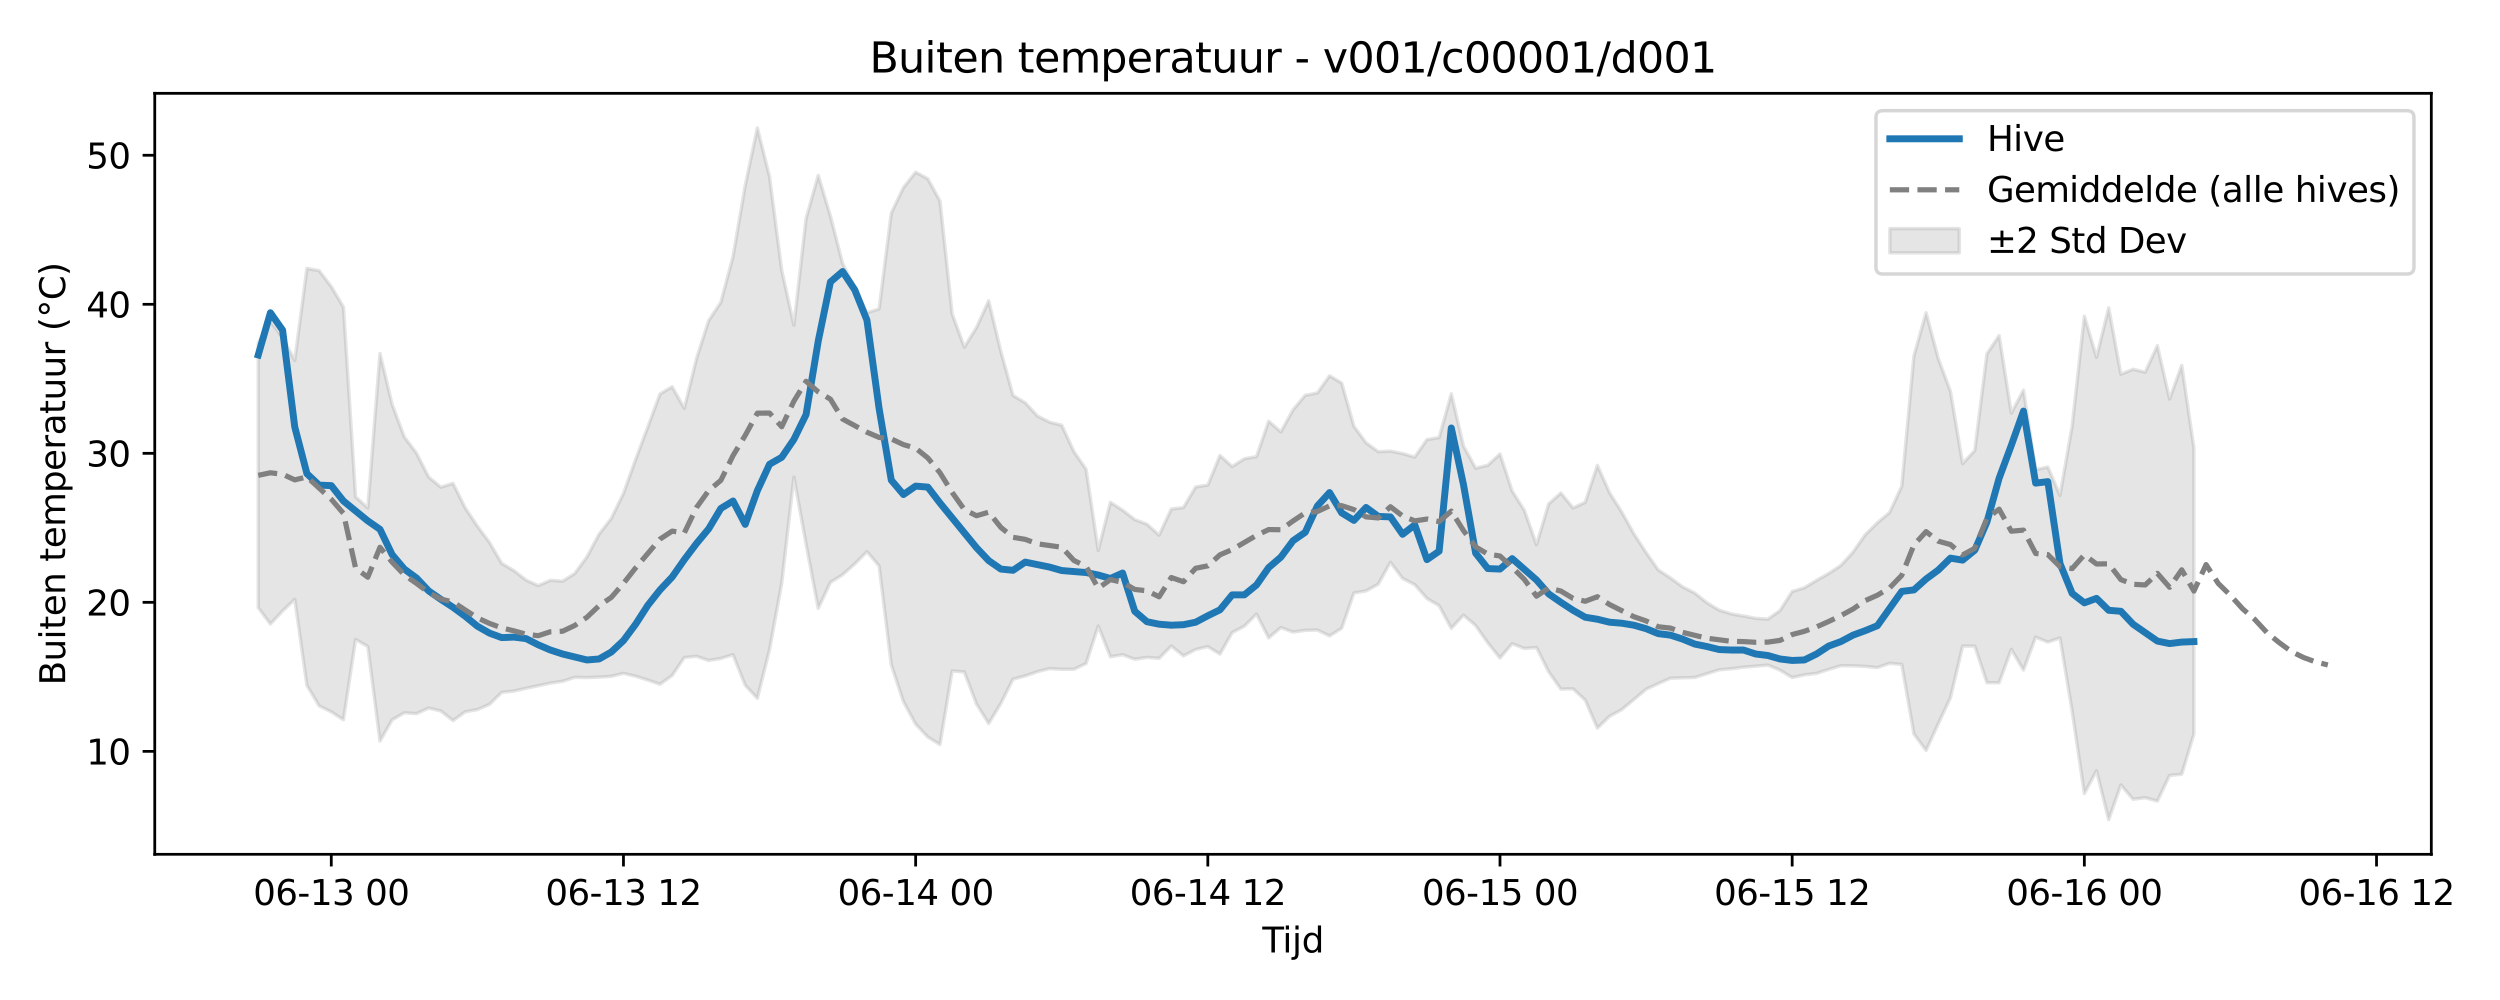 <?xml version="1.0" encoding="utf-8" standalone="no"?>
<!DOCTYPE svg PUBLIC "-//W3C//DTD SVG 1.1//EN"
  "http://www.w3.org/Graphics/SVG/1.1/DTD/svg11.dtd">
<svg xmlns:xlink="http://www.w3.org/1999/xlink" width="720pt" height="288pt" viewBox="0 0 720 288" xmlns="http://www.w3.org/2000/svg" version="1.1">
 <defs>
  <style type="text/css">*{stroke-linejoin: round; stroke-linecap: butt}</style>
 </defs>
 <g id="figure_1">
  <g id="patch_1">
   <path d="M 0 288 
L 720 288 
L 720 0 
L 0 0 
z
" style="fill: #ffffff"/>
  </g>
  <g id="axes_1">
   <g id="patch_2">
    <path d="M 44.57 246.04 
L 700.218 246.04 
L 700.218 26.88 
L 44.57 26.88 
z
" style="fill: #ffffff"/>
   </g>
   <g id="FillBetweenPolyCollection_1">
    <defs>
     <path id="mb7d4e5a21c" d="M 74.372 -189.231 
L 74.372 -112.964 
L 77.878 -108.28 
L 81.384 -112.03 
L 84.891 -115.388 
L 88.397 -90.591 
L 91.903 -84.717 
L 95.409 -82.982 
L 98.915 -80.703 
L 102.421 -103.844 
L 105.927 -101.803 
L 109.434 -74.57 
L 112.94 -80.675 
L 116.446 -82.719 
L 119.952 -82.478 
L 123.458 -84.085 
L 126.964 -83.226 
L 130.47 -80.46 
L 133.977 -82.995 
L 137.483 -83.636 
L 140.989 -85.155 
L 144.495 -88.603 
L 148.001 -88.968 
L 151.507 -89.775 
L 155.013 -90.506 
L 158.519 -91.263 
L 162.026 -91.792 
L 165.532 -92.922 
L 169.038 -92.852 
L 172.544 -92.981 
L 176.05 -93.211 
L 179.556 -94.084 
L 183.062 -93.246 
L 186.569 -92.146 
L 190.075 -90.939 
L 193.581 -93.462 
L 197.087 -98.641 
L 200.593 -98.975 
L 204.099 -97.783 
L 207.605 -98.37 
L 211.112 -99.434 
L 214.618 -90.635 
L 218.124 -86.88 
L 221.63 -100.952 
L 225.136 -120.021 
L 228.642 -150.576 
L 232.148 -131.307 
L 235.655 -112.793 
L 239.161 -120.283 
L 242.667 -122.487 
L 246.173 -125.584 
L 249.679 -129.12 
L 253.185 -125.013 
L 256.691 -96.541 
L 260.197 -85.916 
L 263.704 -79.442 
L 267.21 -75.721 
L 270.716 -73.566 
L 274.222 -94.768 
L 277.728 -94.462 
L 281.234 -85.247 
L 284.74 -79.619 
L 288.247 -85.425 
L 291.753 -92.405 
L 295.259 -93.325 
L 298.765 -94.554 
L 302.271 -95.441 
L 305.777 -95.245 
L 309.283 -95.236 
L 312.79 -96.912 
L 316.296 -107.693 
L 319.802 -98.844 
L 323.308 -99.425 
L 326.814 -98.135 
L 330.32 -98.675 
L 333.826 -98.385 
L 337.333 -101.949 
L 340.839 -99.102 
L 344.345 -100.938 
L 347.851 -101.778 
L 351.357 -99.616 
L 354.863 -105.818 
L 358.369 -107.656 
L 361.875 -111.138 
L 365.382 -104.273 
L 368.888 -107.269 
L 372.394 -105.96 
L 375.9 -106.452 
L 379.406 -106.543 
L 382.912 -104.856 
L 386.418 -107.062 
L 389.925 -117.223 
L 393.431 -117.813 
L 396.937 -119.753 
L 400.443 -126.049 
L 403.949 -121.425 
L 407.455 -119.611 
L 410.961 -115.624 
L 414.468 -113.572 
L 417.974 -107.026 
L 421.48 -110.839 
L 424.986 -107.844 
L 428.492 -102.854 
L 431.998 -98.496 
L 435.504 -102.628 
L 439.011 -101.238 
L 442.517 -101.501 
L 446.023 -94.518 
L 449.529 -89.545 
L 453.035 -89.621 
L 456.541 -86.359 
L 460.047 -78.305 
L 463.553 -81.718 
L 467.06 -83.619 
L 470.566 -86.534 
L 474.072 -89.49 
L 477.578 -91.123 
L 481.084 -92.669 
L 484.59 -92.788 
L 488.096 -92.884 
L 491.603 -93.972 
L 495.109 -95.095 
L 498.615 -95.397 
L 502.121 -95.85 
L 505.627 -96.13 
L 509.133 -96.452 
L 512.639 -94.998 
L 516.146 -92.858 
L 519.652 -93.642 
L 523.158 -94.068 
L 526.664 -95.204 
L 530.17 -96.274 
L 533.676 -96.237 
L 537.182 -96.076 
L 540.689 -95.727 
L 544.195 -96.962 
L 547.701 -96.646 
L 551.207 -76.608 
L 554.713 -71.871 
L 558.219 -79.548 
L 561.725 -87.025 
L 565.231 -101.908 
L 568.738 -101.918 
L 572.244 -91.395 
L 575.75 -91.375 
L 579.256 -100.991 
L 582.762 -95.026 
L 586.268 -104.496 
L 589.774 -103.07 
L 593.281 -104.269 
L 596.787 -83.137 
L 600.293 -59.454 
L 603.799 -66.025 
L 607.305 -51.922 
L 610.811 -61.947 
L 614.317 -57.815 
L 617.824 -58.256 
L 621.33 -57.279 
L 624.836 -64.669 
L 628.342 -65.021 
L 631.848 -76.608 
L 631.848 -158.951 
L 631.848 -158.951 
L 628.342 -182.77 
L 624.836 -173.06 
L 621.33 -188.462 
L 617.824 -180.808 
L 614.317 -181.65 
L 610.811 -180.207 
L 607.305 -199.331 
L 603.799 -185.113 
L 600.293 -196.949 
L 596.787 -165.369 
L 593.281 -145.324 
L 589.774 -153.505 
L 586.268 -152.708 
L 582.762 -175.626 
L 579.256 -169.032 
L 575.75 -191.351 
L 572.244 -186.124 
L 568.738 -158.272 
L 565.231 -154.466 
L 561.725 -175.311 
L 558.219 -184.743 
L 554.713 -197.928 
L 551.207 -185.489 
L 547.701 -147.95 
L 544.195 -140.385 
L 540.689 -137.448 
L 537.182 -133.975 
L 533.676 -128.974 
L 530.17 -125.146 
L 526.664 -122.83 
L 523.158 -120.843 
L 519.652 -118.718 
L 516.146 -117.642 
L 512.639 -112.139 
L 509.133 -109.684 
L 505.627 -109.911 
L 502.121 -110.596 
L 498.615 -111.192 
L 495.109 -112.281 
L 491.603 -114.405 
L 488.096 -117.186 
L 484.59 -118.976 
L 481.084 -121.551 
L 477.578 -123.859 
L 474.072 -128.854 
L 470.566 -134.243 
L 467.06 -140.543 
L 463.553 -146.069 
L 460.047 -153.988 
L 456.541 -143.311 
L 453.035 -141.718 
L 449.529 -146.014 
L 446.023 -142.877 
L 442.517 -131.097 
L 439.011 -141.022 
L 435.504 -146.593 
L 431.998 -157.259 
L 428.492 -153.998 
L 424.986 -153.157 
L 421.48 -159.555 
L 417.974 -174.575 
L 414.468 -161.973 
L 410.961 -161.399 
L 407.455 -156.363 
L 403.949 -157.362 
L 400.443 -158.08 
L 396.937 -157.914 
L 393.431 -160.45 
L 389.925 -165.237 
L 386.418 -177.663 
L 382.912 -179.774 
L 379.406 -174.82 
L 375.9 -174.148 
L 372.394 -169.967 
L 368.888 -163.602 
L 365.382 -166.694 
L 361.875 -156.491 
L 358.369 -155.872 
L 354.863 -153.633 
L 351.357 -156.816 
L 347.851 -148.302 
L 344.345 -147.739 
L 340.839 -141.822 
L 337.333 -141.407 
L 333.826 -133.87 
L 330.32 -137.028 
L 326.814 -138.354 
L 323.308 -141.07 
L 319.802 -143.32 
L 316.296 -129.482 
L 312.79 -152.834 
L 309.283 -157.944 
L 305.777 -165.541 
L 302.271 -166.418 
L 298.765 -168.211 
L 295.259 -172.015 
L 291.753 -174.103 
L 288.247 -186.781 
L 284.74 -201.362 
L 281.234 -193.684 
L 277.728 -188.007 
L 274.222 -197.6 
L 270.716 -230.114 
L 267.21 -236.495 
L 263.704 -238.401 
L 260.197 -233.977 
L 256.691 -226.643 
L 253.185 -199.029 
L 249.679 -197.926 
L 246.173 -205.134 
L 242.667 -212.142 
L 239.161 -225.791 
L 235.655 -237.477 
L 232.148 -225.067 
L 228.642 -194.353 
L 225.136 -210.173 
L 221.63 -237.11 
L 218.124 -251.158 
L 214.618 -234.572 
L 211.112 -214.145 
L 207.605 -200.943 
L 204.099 -195.645 
L 200.593 -184.704 
L 197.087 -170.405 
L 193.581 -176.605 
L 190.075 -174.531 
L 186.569 -165.005 
L 183.062 -155.669 
L 179.556 -145.9 
L 176.05 -138.68 
L 172.544 -134.168 
L 169.038 -127.615 
L 165.532 -122.824 
L 162.026 -120.623 
L 158.519 -120.858 
L 155.013 -119.333 
L 151.507 -120.923 
L 148.001 -123.671 
L 144.495 -125.732 
L 140.989 -131.755 
L 137.483 -136.462 
L 133.977 -141.723 
L 130.47 -148.805 
L 126.964 -147.684 
L 123.458 -150.606 
L 119.952 -157.486 
L 116.446 -162.129 
L 112.94 -171.51 
L 109.434 -186.192 
L 105.927 -141.724 
L 102.421 -144.891 
L 98.915 -199.563 
L 95.409 -205.458 
L 91.903 -210.059 
L 88.397 -210.685 
L 84.891 -184.212 
L 81.384 -190.798 
L 77.878 -195.407 
L 74.372 -189.231 
z
" style="stroke: #808080; stroke-opacity: 0.2"/>
    </defs>
    <g clip-path="url(#pc5a8519ea6)">
     <use xlink:href="#mb7d4e5a21c" x="0" y="288" style="fill: #808080; fill-opacity: 0.2; stroke: #808080; stroke-opacity: 0.2"/>
    </g>
   </g>
   <g id="matplotlib.axis_1">
    <g id="xtick_1">
     <g id="line2d_1">
      <defs>
       <path id="m8f6facda78" d="M 0 0 
L 0 3.5 
" style="stroke: #000000; stroke-width: 0.8"/>
      </defs>
      <g>
       <use xlink:href="#m8f6facda78" x="95.409" y="246.04" style="stroke: #000000; stroke-width: 0.8"/>
      </g>
     </g>
     <g id="text_1">
      <!-- 06-13 00 -->
      <g transform="translate(72.929 260.638) scale(0.1 -0.1)">
       <defs>
        <path id="DejaVuSans-30" d="M 2034 4250 
Q 1547 4250 1301 3770 
Q 1056 3291 1056 2328 
Q 1056 1369 1301 889 
Q 1547 409 2034 409 
Q 2525 409 2770 889 
Q 3016 1369 3016 2328 
Q 3016 3291 2770 3770 
Q 2525 4250 2034 4250 
z
M 2034 4750 
Q 2819 4750 3233 4129 
Q 3647 3509 3647 2328 
Q 3647 1150 3233 529 
Q 2819 -91 2034 -91 
Q 1250 -91 836 529 
Q 422 1150 422 2328 
Q 422 3509 836 4129 
Q 1250 4750 2034 4750 
z
" transform="scale(0.016)"/>
        <path id="DejaVuSans-36" d="M 2113 2584 
Q 1688 2584 1439 2293 
Q 1191 2003 1191 1497 
Q 1191 994 1439 701 
Q 1688 409 2113 409 
Q 2538 409 2786 701 
Q 3034 994 3034 1497 
Q 3034 2003 2786 2293 
Q 2538 2584 2113 2584 
z
M 3366 4563 
L 3366 3988 
Q 3128 4100 2886 4159 
Q 2644 4219 2406 4219 
Q 1781 4219 1451 3797 
Q 1122 3375 1075 2522 
Q 1259 2794 1537 2939 
Q 1816 3084 2150 3084 
Q 2853 3084 3261 2657 
Q 3669 2231 3669 1497 
Q 3669 778 3244 343 
Q 2819 -91 2113 -91 
Q 1303 -91 875 529 
Q 447 1150 447 2328 
Q 447 3434 972 4092 
Q 1497 4750 2381 4750 
Q 2619 4750 2861 4703 
Q 3103 4656 3366 4563 
z
" transform="scale(0.016)"/>
        <path id="DejaVuSans-2d" d="M 313 2009 
L 1997 2009 
L 1997 1497 
L 313 1497 
L 313 2009 
z
" transform="scale(0.016)"/>
        <path id="DejaVuSans-31" d="M 794 531 
L 1825 531 
L 1825 4091 
L 703 3866 
L 703 4441 
L 1819 4666 
L 2450 4666 
L 2450 531 
L 3481 531 
L 3481 0 
L 794 0 
L 794 531 
z
" transform="scale(0.016)"/>
        <path id="DejaVuSans-33" d="M 2597 2516 
Q 3050 2419 3304 2112 
Q 3559 1806 3559 1356 
Q 3559 666 3084 287 
Q 2609 -91 1734 -91 
Q 1441 -91 1130 -33 
Q 819 25 488 141 
L 488 750 
Q 750 597 1062 519 
Q 1375 441 1716 441 
Q 2309 441 2620 675 
Q 2931 909 2931 1356 
Q 2931 1769 2642 2001 
Q 2353 2234 1838 2234 
L 1294 2234 
L 1294 2753 
L 1863 2753 
Q 2328 2753 2575 2939 
Q 2822 3125 2822 3475 
Q 2822 3834 2567 4026 
Q 2313 4219 1838 4219 
Q 1578 4219 1281 4162 
Q 984 4106 628 3988 
L 628 4550 
Q 988 4650 1302 4700 
Q 1616 4750 1894 4750 
Q 2613 4750 3031 4423 
Q 3450 4097 3450 3541 
Q 3450 3153 3228 2886 
Q 3006 2619 2597 2516 
z
" transform="scale(0.016)"/>
        <path id="DejaVuSans-20" transform="scale(0.016)"/>
       </defs>
       <use xlink:href="#DejaVuSans-30"/>
       <use xlink:href="#DejaVuSans-36" transform="translate(63.623 0)"/>
       <use xlink:href="#DejaVuSans-2d" transform="translate(127.246 0)"/>
       <use xlink:href="#DejaVuSans-31" transform="translate(163.33 0)"/>
       <use xlink:href="#DejaVuSans-33" transform="translate(226.953 0)"/>
       <use xlink:href="#DejaVuSans-20" transform="translate(290.576 0)"/>
       <use xlink:href="#DejaVuSans-30" transform="translate(322.363 0)"/>
       <use xlink:href="#DejaVuSans-30" transform="translate(385.986 0)"/>
      </g>
     </g>
    </g>
    <g id="xtick_2">
     <g id="line2d_2">
      <g>
       <use xlink:href="#m8f6facda78" x="179.556" y="246.04" style="stroke: #000000; stroke-width: 0.8"/>
      </g>
     </g>
     <g id="text_2">
      <!-- 06-13 12 -->
      <g transform="translate(157.076 260.638) scale(0.1 -0.1)">
       <defs>
        <path id="DejaVuSans-32" d="M 1228 531 
L 3431 531 
L 3431 0 
L 469 0 
L 469 531 
Q 828 903 1448 1529 
Q 2069 2156 2228 2338 
Q 2531 2678 2651 2914 
Q 2772 3150 2772 3378 
Q 2772 3750 2511 3984 
Q 2250 4219 1831 4219 
Q 1534 4219 1204 4116 
Q 875 4013 500 3803 
L 500 4441 
Q 881 4594 1212 4672 
Q 1544 4750 1819 4750 
Q 2544 4750 2975 4387 
Q 3406 4025 3406 3419 
Q 3406 3131 3298 2873 
Q 3191 2616 2906 2266 
Q 2828 2175 2409 1742 
Q 1991 1309 1228 531 
z
" transform="scale(0.016)"/>
       </defs>
       <use xlink:href="#DejaVuSans-30"/>
       <use xlink:href="#DejaVuSans-36" transform="translate(63.623 0)"/>
       <use xlink:href="#DejaVuSans-2d" transform="translate(127.246 0)"/>
       <use xlink:href="#DejaVuSans-31" transform="translate(163.33 0)"/>
       <use xlink:href="#DejaVuSans-33" transform="translate(226.953 0)"/>
       <use xlink:href="#DejaVuSans-20" transform="translate(290.576 0)"/>
       <use xlink:href="#DejaVuSans-31" transform="translate(322.363 0)"/>
       <use xlink:href="#DejaVuSans-32" transform="translate(385.986 0)"/>
      </g>
     </g>
    </g>
    <g id="xtick_3">
     <g id="line2d_3">
      <g>
       <use xlink:href="#m8f6facda78" x="263.704" y="246.04" style="stroke: #000000; stroke-width: 0.8"/>
      </g>
     </g>
     <g id="text_3">
      <!-- 06-14 00 -->
      <g transform="translate(241.223 260.638) scale(0.1 -0.1)">
       <defs>
        <path id="DejaVuSans-34" d="M 2419 4116 
L 825 1625 
L 2419 1625 
L 2419 4116 
z
M 2253 4666 
L 3047 4666 
L 3047 1625 
L 3713 1625 
L 3713 1100 
L 3047 1100 
L 3047 0 
L 2419 0 
L 2419 1100 
L 313 1100 
L 313 1709 
L 2253 4666 
z
" transform="scale(0.016)"/>
       </defs>
       <use xlink:href="#DejaVuSans-30"/>
       <use xlink:href="#DejaVuSans-36" transform="translate(63.623 0)"/>
       <use xlink:href="#DejaVuSans-2d" transform="translate(127.246 0)"/>
       <use xlink:href="#DejaVuSans-31" transform="translate(163.33 0)"/>
       <use xlink:href="#DejaVuSans-34" transform="translate(226.953 0)"/>
       <use xlink:href="#DejaVuSans-20" transform="translate(290.576 0)"/>
       <use xlink:href="#DejaVuSans-30" transform="translate(322.363 0)"/>
       <use xlink:href="#DejaVuSans-30" transform="translate(385.986 0)"/>
      </g>
     </g>
    </g>
    <g id="xtick_4">
     <g id="line2d_4">
      <g>
       <use xlink:href="#m8f6facda78" x="347.851" y="246.04" style="stroke: #000000; stroke-width: 0.8"/>
      </g>
     </g>
     <g id="text_4">
      <!-- 06-14 12 -->
      <g transform="translate(325.37 260.638) scale(0.1 -0.1)">
       <use xlink:href="#DejaVuSans-30"/>
       <use xlink:href="#DejaVuSans-36" transform="translate(63.623 0)"/>
       <use xlink:href="#DejaVuSans-2d" transform="translate(127.246 0)"/>
       <use xlink:href="#DejaVuSans-31" transform="translate(163.33 0)"/>
       <use xlink:href="#DejaVuSans-34" transform="translate(226.953 0)"/>
       <use xlink:href="#DejaVuSans-20" transform="translate(290.576 0)"/>
       <use xlink:href="#DejaVuSans-31" transform="translate(322.363 0)"/>
       <use xlink:href="#DejaVuSans-32" transform="translate(385.986 0)"/>
      </g>
     </g>
    </g>
    <g id="xtick_5">
     <g id="line2d_5">
      <g>
       <use xlink:href="#m8f6facda78" x="431.998" y="246.04" style="stroke: #000000; stroke-width: 0.8"/>
      </g>
     </g>
     <g id="text_5">
      <!-- 06-15 00 -->
      <g transform="translate(409.518 260.638) scale(0.1 -0.1)">
       <defs>
        <path id="DejaVuSans-35" d="M 691 4666 
L 3169 4666 
L 3169 4134 
L 1269 4134 
L 1269 2991 
Q 1406 3038 1543 3061 
Q 1681 3084 1819 3084 
Q 2600 3084 3056 2656 
Q 3513 2228 3513 1497 
Q 3513 744 3044 326 
Q 2575 -91 1722 -91 
Q 1428 -91 1123 -41 
Q 819 9 494 109 
L 494 744 
Q 775 591 1075 516 
Q 1375 441 1709 441 
Q 2250 441 2565 725 
Q 2881 1009 2881 1497 
Q 2881 1984 2565 2268 
Q 2250 2553 1709 2553 
Q 1456 2553 1204 2497 
Q 953 2441 691 2322 
L 691 4666 
z
" transform="scale(0.016)"/>
       </defs>
       <use xlink:href="#DejaVuSans-30"/>
       <use xlink:href="#DejaVuSans-36" transform="translate(63.623 0)"/>
       <use xlink:href="#DejaVuSans-2d" transform="translate(127.246 0)"/>
       <use xlink:href="#DejaVuSans-31" transform="translate(163.33 0)"/>
       <use xlink:href="#DejaVuSans-35" transform="translate(226.953 0)"/>
       <use xlink:href="#DejaVuSans-20" transform="translate(290.576 0)"/>
       <use xlink:href="#DejaVuSans-30" transform="translate(322.363 0)"/>
       <use xlink:href="#DejaVuSans-30" transform="translate(385.986 0)"/>
      </g>
     </g>
    </g>
    <g id="xtick_6">
     <g id="line2d_6">
      <g>
       <use xlink:href="#m8f6facda78" x="516.146" y="246.04" style="stroke: #000000; stroke-width: 0.8"/>
      </g>
     </g>
     <g id="text_6">
      <!-- 06-15 12 -->
      <g transform="translate(493.665 260.638) scale(0.1 -0.1)">
       <use xlink:href="#DejaVuSans-30"/>
       <use xlink:href="#DejaVuSans-36" transform="translate(63.623 0)"/>
       <use xlink:href="#DejaVuSans-2d" transform="translate(127.246 0)"/>
       <use xlink:href="#DejaVuSans-31" transform="translate(163.33 0)"/>
       <use xlink:href="#DejaVuSans-35" transform="translate(226.953 0)"/>
       <use xlink:href="#DejaVuSans-20" transform="translate(290.576 0)"/>
       <use xlink:href="#DejaVuSans-31" transform="translate(322.363 0)"/>
       <use xlink:href="#DejaVuSans-32" transform="translate(385.986 0)"/>
      </g>
     </g>
    </g>
    <g id="xtick_7">
     <g id="line2d_7">
      <g>
       <use xlink:href="#m8f6facda78" x="600.293" y="246.04" style="stroke: #000000; stroke-width: 0.8"/>
      </g>
     </g>
     <g id="text_7">
      <!-- 06-16 00 -->
      <g transform="translate(577.812 260.638) scale(0.1 -0.1)">
       <use xlink:href="#DejaVuSans-30"/>
       <use xlink:href="#DejaVuSans-36" transform="translate(63.623 0)"/>
       <use xlink:href="#DejaVuSans-2d" transform="translate(127.246 0)"/>
       <use xlink:href="#DejaVuSans-31" transform="translate(163.33 0)"/>
       <use xlink:href="#DejaVuSans-36" transform="translate(226.953 0)"/>
       <use xlink:href="#DejaVuSans-20" transform="translate(290.576 0)"/>
       <use xlink:href="#DejaVuSans-30" transform="translate(322.363 0)"/>
       <use xlink:href="#DejaVuSans-30" transform="translate(385.986 0)"/>
      </g>
     </g>
    </g>
    <g id="xtick_8">
     <g id="line2d_8">
      <g>
       <use xlink:href="#m8f6facda78" x="684.44" y="246.04" style="stroke: #000000; stroke-width: 0.8"/>
      </g>
     </g>
     <g id="text_8">
      <!-- 06-16 12 -->
      <g transform="translate(661.96 260.638) scale(0.1 -0.1)">
       <use xlink:href="#DejaVuSans-30"/>
       <use xlink:href="#DejaVuSans-36" transform="translate(63.623 0)"/>
       <use xlink:href="#DejaVuSans-2d" transform="translate(127.246 0)"/>
       <use xlink:href="#DejaVuSans-31" transform="translate(163.33 0)"/>
       <use xlink:href="#DejaVuSans-36" transform="translate(226.953 0)"/>
       <use xlink:href="#DejaVuSans-20" transform="translate(290.576 0)"/>
       <use xlink:href="#DejaVuSans-31" transform="translate(322.363 0)"/>
       <use xlink:href="#DejaVuSans-32" transform="translate(385.986 0)"/>
      </g>
     </g>
    </g>
    <g id="text_9">
     <!-- Tijd -->
     <g transform="translate(363.544 274.317) scale(0.1 -0.1)">
      <defs>
       <path id="DejaVuSans-54" d="M -19 4666 
L 3928 4666 
L 3928 4134 
L 2272 4134 
L 2272 0 
L 1638 0 
L 1638 4134 
L -19 4134 
L -19 4666 
z
" transform="scale(0.016)"/>
       <path id="DejaVuSans-69" d="M 603 3500 
L 1178 3500 
L 1178 0 
L 603 0 
L 603 3500 
z
M 603 4863 
L 1178 4863 
L 1178 4134 
L 603 4134 
L 603 4863 
z
" transform="scale(0.016)"/>
       <path id="DejaVuSans-6a" d="M 603 3500 
L 1178 3500 
L 1178 -63 
Q 1178 -731 923 -1031 
Q 669 -1331 103 -1331 
L -116 -1331 
L -116 -844 
L 38 -844 
Q 366 -844 484 -692 
Q 603 -541 603 -63 
L 603 3500 
z
M 603 4863 
L 1178 4863 
L 1178 4134 
L 603 4134 
L 603 4863 
z
" transform="scale(0.016)"/>
       <path id="DejaVuSans-64" d="M 2906 2969 
L 2906 4863 
L 3481 4863 
L 3481 0 
L 2906 0 
L 2906 525 
Q 2725 213 2448 61 
Q 2172 -91 1784 -91 
Q 1150 -91 751 415 
Q 353 922 353 1747 
Q 353 2572 751 3078 
Q 1150 3584 1784 3584 
Q 2172 3584 2448 3432 
Q 2725 3281 2906 2969 
z
M 947 1747 
Q 947 1113 1208 752 
Q 1469 391 1925 391 
Q 2381 391 2643 752 
Q 2906 1113 2906 1747 
Q 2906 2381 2643 2742 
Q 2381 3103 1925 3103 
Q 1469 3103 1208 2742 
Q 947 2381 947 1747 
z
" transform="scale(0.016)"/>
      </defs>
      <use xlink:href="#DejaVuSans-54"/>
      <use xlink:href="#DejaVuSans-69" transform="translate(57.959 0)"/>
      <use xlink:href="#DejaVuSans-6a" transform="translate(85.742 0)"/>
      <use xlink:href="#DejaVuSans-64" transform="translate(113.525 0)"/>
     </g>
    </g>
   </g>
   <g id="matplotlib.axis_2">
    <g id="ytick_1">
     <g id="line2d_9">
      <defs>
       <path id="mb9beb3a5ff" d="M 0 0 
L -3.5 0 
" style="stroke: #000000; stroke-width: 0.8"/>
      </defs>
      <g>
       <use xlink:href="#mb9beb3a5ff" x="44.57" y="216.393" style="stroke: #000000; stroke-width: 0.8"/>
      </g>
     </g>
     <g id="text_10">
      <!-- 10 -->
      <g transform="translate(24.845 220.192) scale(0.1 -0.1)">
       <use xlink:href="#DejaVuSans-31"/>
       <use xlink:href="#DejaVuSans-30" transform="translate(63.623 0)"/>
      </g>
     </g>
    </g>
    <g id="ytick_2">
     <g id="line2d_10">
      <g>
       <use xlink:href="#mb9beb3a5ff" x="44.57" y="173.475" style="stroke: #000000; stroke-width: 0.8"/>
      </g>
     </g>
     <g id="text_11">
      <!-- 20 -->
      <g transform="translate(24.845 177.274) scale(0.1 -0.1)">
       <use xlink:href="#DejaVuSans-32"/>
       <use xlink:href="#DejaVuSans-30" transform="translate(63.623 0)"/>
      </g>
     </g>
    </g>
    <g id="ytick_3">
     <g id="line2d_11">
      <g>
       <use xlink:href="#mb9beb3a5ff" x="44.57" y="130.557" style="stroke: #000000; stroke-width: 0.8"/>
      </g>
     </g>
     <g id="text_12">
      <!-- 30 -->
      <g transform="translate(24.845 134.356) scale(0.1 -0.1)">
       <use xlink:href="#DejaVuSans-33"/>
       <use xlink:href="#DejaVuSans-30" transform="translate(63.623 0)"/>
      </g>
     </g>
    </g>
    <g id="ytick_4">
     <g id="line2d_12">
      <g>
       <use xlink:href="#mb9beb3a5ff" x="44.57" y="87.638" style="stroke: #000000; stroke-width: 0.8"/>
      </g>
     </g>
     <g id="text_13">
      <!-- 40 -->
      <g transform="translate(24.845 91.438) scale(0.1 -0.1)">
       <use xlink:href="#DejaVuSans-34"/>
       <use xlink:href="#DejaVuSans-30" transform="translate(63.623 0)"/>
      </g>
     </g>
    </g>
    <g id="ytick_5">
     <g id="line2d_13">
      <g>
       <use xlink:href="#mb9beb3a5ff" x="44.57" y="44.72" style="stroke: #000000; stroke-width: 0.8"/>
      </g>
     </g>
     <g id="text_14">
      <!-- 50 -->
      <g transform="translate(24.845 48.519) scale(0.1 -0.1)">
       <use xlink:href="#DejaVuSans-35"/>
       <use xlink:href="#DejaVuSans-30" transform="translate(63.623 0)"/>
      </g>
     </g>
    </g>
    <g id="text_15">
     <!-- Buiten temperatuur (°C) -->
     <g transform="translate(18.765 197.355) rotate(-90) scale(0.1 -0.1)">
      <defs>
       <path id="DejaVuSans-42" d="M 1259 2228 
L 1259 519 
L 2272 519 
Q 2781 519 3026 730 
Q 3272 941 3272 1375 
Q 3272 1813 3026 2020 
Q 2781 2228 2272 2228 
L 1259 2228 
z
M 1259 4147 
L 1259 2741 
L 2194 2741 
Q 2656 2741 2882 2914 
Q 3109 3088 3109 3444 
Q 3109 3797 2882 3972 
Q 2656 4147 2194 4147 
L 1259 4147 
z
M 628 4666 
L 2241 4666 
Q 2963 4666 3353 4366 
Q 3744 4066 3744 3513 
Q 3744 3084 3544 2831 
Q 3344 2578 2956 2516 
Q 3422 2416 3680 2098 
Q 3938 1781 3938 1306 
Q 3938 681 3513 340 
Q 3088 0 2303 0 
L 628 0 
L 628 4666 
z
" transform="scale(0.016)"/>
       <path id="DejaVuSans-75" d="M 544 1381 
L 544 3500 
L 1119 3500 
L 1119 1403 
Q 1119 906 1312 657 
Q 1506 409 1894 409 
Q 2359 409 2629 706 
Q 2900 1003 2900 1516 
L 2900 3500 
L 3475 3500 
L 3475 0 
L 2900 0 
L 2900 538 
Q 2691 219 2414 64 
Q 2138 -91 1772 -91 
Q 1169 -91 856 284 
Q 544 659 544 1381 
z
M 1991 3584 
L 1991 3584 
z
" transform="scale(0.016)"/>
       <path id="DejaVuSans-74" d="M 1172 4494 
L 1172 3500 
L 2356 3500 
L 2356 3053 
L 1172 3053 
L 1172 1153 
Q 1172 725 1289 603 
Q 1406 481 1766 481 
L 2356 481 
L 2356 0 
L 1766 0 
Q 1100 0 847 248 
Q 594 497 594 1153 
L 594 3053 
L 172 3053 
L 172 3500 
L 594 3500 
L 594 4494 
L 1172 4494 
z
" transform="scale(0.016)"/>
       <path id="DejaVuSans-65" d="M 3597 1894 
L 3597 1613 
L 953 1613 
Q 991 1019 1311 708 
Q 1631 397 2203 397 
Q 2534 397 2845 478 
Q 3156 559 3463 722 
L 3463 178 
Q 3153 47 2828 -22 
Q 2503 -91 2169 -91 
Q 1331 -91 842 396 
Q 353 884 353 1716 
Q 353 2575 817 3079 
Q 1281 3584 2069 3584 
Q 2775 3584 3186 3129 
Q 3597 2675 3597 1894 
z
M 3022 2063 
Q 3016 2534 2758 2815 
Q 2500 3097 2075 3097 
Q 1594 3097 1305 2825 
Q 1016 2553 972 2059 
L 3022 2063 
z
" transform="scale(0.016)"/>
       <path id="DejaVuSans-6e" d="M 3513 2113 
L 3513 0 
L 2938 0 
L 2938 2094 
Q 2938 2591 2744 2837 
Q 2550 3084 2163 3084 
Q 1697 3084 1428 2787 
Q 1159 2491 1159 1978 
L 1159 0 
L 581 0 
L 581 3500 
L 1159 3500 
L 1159 2956 
Q 1366 3272 1645 3428 
Q 1925 3584 2291 3584 
Q 2894 3584 3203 3211 
Q 3513 2838 3513 2113 
z
" transform="scale(0.016)"/>
       <path id="DejaVuSans-6d" d="M 3328 2828 
Q 3544 3216 3844 3400 
Q 4144 3584 4550 3584 
Q 5097 3584 5394 3201 
Q 5691 2819 5691 2113 
L 5691 0 
L 5113 0 
L 5113 2094 
Q 5113 2597 4934 2840 
Q 4756 3084 4391 3084 
Q 3944 3084 3684 2787 
Q 3425 2491 3425 1978 
L 3425 0 
L 2847 0 
L 2847 2094 
Q 2847 2600 2669 2842 
Q 2491 3084 2119 3084 
Q 1678 3084 1418 2786 
Q 1159 2488 1159 1978 
L 1159 0 
L 581 0 
L 581 3500 
L 1159 3500 
L 1159 2956 
Q 1356 3278 1631 3431 
Q 1906 3584 2284 3584 
Q 2666 3584 2933 3390 
Q 3200 3197 3328 2828 
z
" transform="scale(0.016)"/>
       <path id="DejaVuSans-70" d="M 1159 525 
L 1159 -1331 
L 581 -1331 
L 581 3500 
L 1159 3500 
L 1159 2969 
Q 1341 3281 1617 3432 
Q 1894 3584 2278 3584 
Q 2916 3584 3314 3078 
Q 3713 2572 3713 1747 
Q 3713 922 3314 415 
Q 2916 -91 2278 -91 
Q 1894 -91 1617 61 
Q 1341 213 1159 525 
z
M 3116 1747 
Q 3116 2381 2855 2742 
Q 2594 3103 2138 3103 
Q 1681 3103 1420 2742 
Q 1159 2381 1159 1747 
Q 1159 1113 1420 752 
Q 1681 391 2138 391 
Q 2594 391 2855 752 
Q 3116 1113 3116 1747 
z
" transform="scale(0.016)"/>
       <path id="DejaVuSans-72" d="M 2631 2963 
Q 2534 3019 2420 3045 
Q 2306 3072 2169 3072 
Q 1681 3072 1420 2755 
Q 1159 2438 1159 1844 
L 1159 0 
L 581 0 
L 581 3500 
L 1159 3500 
L 1159 2956 
Q 1341 3275 1631 3429 
Q 1922 3584 2338 3584 
Q 2397 3584 2469 3576 
Q 2541 3569 2628 3553 
L 2631 2963 
z
" transform="scale(0.016)"/>
       <path id="DejaVuSans-61" d="M 2194 1759 
Q 1497 1759 1228 1600 
Q 959 1441 959 1056 
Q 959 750 1161 570 
Q 1363 391 1709 391 
Q 2188 391 2477 730 
Q 2766 1069 2766 1631 
L 2766 1759 
L 2194 1759 
z
M 3341 1997 
L 3341 0 
L 2766 0 
L 2766 531 
Q 2569 213 2275 61 
Q 1981 -91 1556 -91 
Q 1019 -91 701 211 
Q 384 513 384 1019 
Q 384 1609 779 1909 
Q 1175 2209 1959 2209 
L 2766 2209 
L 2766 2266 
Q 2766 2663 2505 2880 
Q 2244 3097 1772 3097 
Q 1472 3097 1187 3025 
Q 903 2953 641 2809 
L 641 3341 
Q 956 3463 1253 3523 
Q 1550 3584 1831 3584 
Q 2591 3584 2966 3190 
Q 3341 2797 3341 1997 
z
" transform="scale(0.016)"/>
       <path id="DejaVuSans-28" d="M 1984 4856 
Q 1566 4138 1362 3434 
Q 1159 2731 1159 2009 
Q 1159 1288 1364 580 
Q 1569 -128 1984 -844 
L 1484 -844 
Q 1016 -109 783 600 
Q 550 1309 550 2009 
Q 550 2706 781 3412 
Q 1013 4119 1484 4856 
L 1984 4856 
z
" transform="scale(0.016)"/>
       <path id="DejaVuSans-b0" d="M 1600 4347 
Q 1350 4347 1178 4173 
Q 1006 4000 1006 3750 
Q 1006 3503 1178 3333 
Q 1350 3163 1600 3163 
Q 1850 3163 2022 3333 
Q 2194 3503 2194 3750 
Q 2194 3997 2020 4172 
Q 1847 4347 1600 4347 
z
M 1600 4750 
Q 1800 4750 1984 4673 
Q 2169 4597 2303 4453 
Q 2447 4313 2519 4134 
Q 2591 3956 2591 3750 
Q 2591 3338 2302 3052 
Q 2013 2766 1594 2766 
Q 1172 2766 890 3047 
Q 609 3328 609 3750 
Q 609 4169 896 4459 
Q 1184 4750 1600 4750 
z
" transform="scale(0.016)"/>
       <path id="DejaVuSans-43" d="M 4122 4306 
L 4122 3641 
Q 3803 3938 3442 4084 
Q 3081 4231 2675 4231 
Q 1875 4231 1450 3742 
Q 1025 3253 1025 2328 
Q 1025 1406 1450 917 
Q 1875 428 2675 428 
Q 3081 428 3442 575 
Q 3803 722 4122 1019 
L 4122 359 
Q 3791 134 3420 21 
Q 3050 -91 2638 -91 
Q 1578 -91 968 557 
Q 359 1206 359 2328 
Q 359 3453 968 4101 
Q 1578 4750 2638 4750 
Q 3056 4750 3426 4639 
Q 3797 4528 4122 4306 
z
" transform="scale(0.016)"/>
       <path id="DejaVuSans-29" d="M 513 4856 
L 1013 4856 
Q 1481 4119 1714 3412 
Q 1947 2706 1947 2009 
Q 1947 1309 1714 600 
Q 1481 -109 1013 -844 
L 513 -844 
Q 928 -128 1133 580 
Q 1338 1288 1338 2009 
Q 1338 2731 1133 3434 
Q 928 4138 513 4856 
z
" transform="scale(0.016)"/>
      </defs>
      <use xlink:href="#DejaVuSans-42"/>
      <use xlink:href="#DejaVuSans-75" transform="translate(68.604 0)"/>
      <use xlink:href="#DejaVuSans-69" transform="translate(131.982 0)"/>
      <use xlink:href="#DejaVuSans-74" transform="translate(159.766 0)"/>
      <use xlink:href="#DejaVuSans-65" transform="translate(198.975 0)"/>
      <use xlink:href="#DejaVuSans-6e" transform="translate(260.498 0)"/>
      <use xlink:href="#DejaVuSans-20" transform="translate(323.877 0)"/>
      <use xlink:href="#DejaVuSans-74" transform="translate(355.664 0)"/>
      <use xlink:href="#DejaVuSans-65" transform="translate(394.873 0)"/>
      <use xlink:href="#DejaVuSans-6d" transform="translate(456.396 0)"/>
      <use xlink:href="#DejaVuSans-70" transform="translate(553.809 0)"/>
      <use xlink:href="#DejaVuSans-65" transform="translate(617.285 0)"/>
      <use xlink:href="#DejaVuSans-72" transform="translate(678.809 0)"/>
      <use xlink:href="#DejaVuSans-61" transform="translate(719.922 0)"/>
      <use xlink:href="#DejaVuSans-74" transform="translate(781.201 0)"/>
      <use xlink:href="#DejaVuSans-75" transform="translate(820.41 0)"/>
      <use xlink:href="#DejaVuSans-75" transform="translate(883.789 0)"/>
      <use xlink:href="#DejaVuSans-72" transform="translate(947.168 0)"/>
      <use xlink:href="#DejaVuSans-20" transform="translate(988.281 0)"/>
      <use xlink:href="#DejaVuSans-28" transform="translate(1020.068 0)"/>
      <use xlink:href="#DejaVuSans-b0" transform="translate(1059.082 0)"/>
      <use xlink:href="#DejaVuSans-43" transform="translate(1109.082 0)"/>
      <use xlink:href="#DejaVuSans-29" transform="translate(1178.906 0)"/>
     </g>
    </g>
   </g>
   <g id="line2d_14">
    <path d="M 74.372 102.231 
L 77.878 90.07 
L 81.384 95.078 
L 84.891 122.975 
L 88.397 136.422 
L 91.903 139.713 
L 95.409 139.856 
L 98.915 144.291 
L 105.927 150.013 
L 109.434 152.445 
L 112.94 159.741 
L 116.446 163.89 
L 119.952 166.465 
L 123.458 170.185 
L 126.964 172.617 
L 130.47 174.906 
L 133.977 177.481 
L 137.483 180.342 
L 140.989 182.345 
L 144.495 183.632 
L 148.001 183.489 
L 151.507 183.918 
L 155.013 185.707 
L 158.519 187.209 
L 162.026 188.353 
L 169.038 190.07 
L 172.544 189.784 
L 176.05 187.781 
L 179.556 184.491 
L 183.062 179.77 
L 186.569 174.333 
L 190.075 169.898 
L 193.581 166.179 
L 197.087 161.172 
L 200.593 156.522 
L 204.099 152.302 
L 207.605 146.436 
L 211.112 144.291 
L 214.618 151.014 
L 218.124 141.286 
L 221.63 133.704 
L 225.136 131.701 
L 228.642 126.551 
L 232.148 119.398 
L 235.655 98.225 
L 239.161 81.201 
L 242.667 78.196 
L 246.173 83.49 
L 249.679 92.216 
L 253.185 117.681 
L 256.691 138.282 
L 260.197 142.431 
L 263.704 139.999 
L 267.21 140.285 
L 270.716 144.863 
L 281.234 157.738 
L 284.74 161.458 
L 288.247 163.89 
L 291.753 164.248 
L 295.259 161.887 
L 302.271 163.318 
L 305.777 164.319 
L 312.79 164.891 
L 316.296 165.607 
L 319.802 166.608 
L 323.308 165.034 
L 326.814 176.05 
L 330.32 179.054 
L 333.826 179.77 
L 337.333 180.056 
L 340.839 179.913 
L 344.345 179.197 
L 347.851 177.338 
L 351.357 175.621 
L 354.863 171.329 
L 358.369 171.329 
L 361.875 168.468 
L 365.382 163.461 
L 368.888 160.456 
L 372.394 155.735 
L 375.9 153.303 
L 379.406 145.721 
L 382.912 141.859 
L 386.418 147.724 
L 389.925 149.87 
L 393.431 146.15 
L 396.937 148.725 
L 400.443 148.869 
L 403.949 153.876 
L 407.455 151.157 
L 410.961 161.172 
L 414.468 158.74 
L 417.974 123.261 
L 421.48 139.57 
L 424.986 159.312 
L 428.492 163.747 
L 431.998 163.89 
L 435.504 160.886 
L 442.517 167.037 
L 446.023 171.043 
L 449.529 173.475 
L 453.035 175.764 
L 456.541 177.767 
L 460.047 178.339 
L 463.553 179.197 
L 467.06 179.484 
L 470.566 180.056 
L 474.072 181.057 
L 477.578 182.488 
L 481.084 182.917 
L 484.59 184.061 
L 488.096 185.492 
L 491.603 186.207 
L 495.109 187.066 
L 498.615 187.209 
L 502.121 187.209 
L 505.627 188.353 
L 509.133 188.783 
L 512.639 189.784 
L 516.146 190.213 
L 519.652 190.07 
L 523.158 188.353 
L 526.664 186.064 
L 530.17 184.777 
L 533.676 182.917 
L 537.182 181.629 
L 540.689 180.199 
L 547.701 170.328 
L 551.207 169.898 
L 554.713 166.751 
L 558.219 164.176 
L 561.725 160.743 
L 565.231 161.315 
L 568.738 158.454 
L 572.244 150.299 
L 575.75 137.71 
L 579.256 128.268 
L 582.762 118.397 
L 586.268 139.14 
L 589.774 138.711 
L 593.281 162.316 
L 596.787 170.9 
L 600.293 173.618 
L 603.799 172.331 
L 607.305 175.764 
L 610.811 176.05 
L 614.317 179.77 
L 621.33 184.634 
L 624.836 185.349 
L 628.342 184.92 
L 631.848 184.777 
L 631.848 184.777 
" clip-path="url(#pc5a8519ea6)" style="fill: none; stroke: #1f77b4; stroke-width: 2; stroke-linecap: square"/>
   </g>
   <g id="line2d_15">
    <path d="M 74.372 136.903 
L 77.878 136.157 
L 81.384 136.586 
L 84.891 138.2 
L 88.397 137.362 
L 95.409 143.78 
L 98.915 147.867 
L 102.421 163.632 
L 105.927 166.236 
L 109.434 157.619 
L 112.94 161.907 
L 116.446 165.576 
L 119.952 168.018 
L 123.458 170.655 
L 126.964 172.545 
L 130.47 173.368 
L 137.483 177.951 
L 140.989 179.545 
L 144.495 180.832 
L 148.001 181.681 
L 151.507 182.651 
L 155.013 183.081 
L 158.519 181.939 
L 162.026 181.793 
L 165.532 180.127 
L 169.038 177.767 
L 172.544 174.425 
L 176.05 172.055 
L 179.556 168.008 
L 183.062 163.542 
L 190.075 155.265 
L 193.581 152.966 
L 197.087 153.477 
L 200.593 146.161 
L 204.099 141.286 
L 207.605 138.343 
L 211.112 131.211 
L 214.618 125.396 
L 218.124 118.981 
L 221.63 118.969 
L 225.136 122.903 
L 228.642 115.535 
L 232.148 109.813 
L 235.655 112.865 
L 239.161 114.963 
L 242.667 120.686 
L 249.679 124.477 
L 253.185 125.979 
L 256.691 126.408 
L 260.197 128.053 
L 263.704 129.078 
L 267.21 131.892 
L 270.716 136.16 
L 274.222 141.816 
L 277.728 146.766 
L 281.234 148.535 
L 284.74 147.509 
L 288.247 151.897 
L 291.753 154.746 
L 295.259 155.33 
L 298.765 156.618 
L 305.777 157.607 
L 309.283 161.41 
L 312.79 163.127 
L 316.296 169.412 
L 319.802 166.918 
L 323.308 167.753 
L 326.814 169.755 
L 330.32 170.149 
L 333.826 171.873 
L 337.333 166.322 
L 340.839 167.538 
L 344.345 163.661 
L 347.851 162.96 
L 351.357 159.784 
L 354.863 158.275 
L 361.875 154.186 
L 365.382 152.517 
L 368.888 152.564 
L 372.394 150.037 
L 375.9 147.7 
L 379.406 147.319 
L 382.912 145.685 
L 386.418 145.638 
L 389.925 146.77 
L 393.431 148.869 
L 396.937 149.167 
L 400.443 145.936 
L 403.949 148.606 
L 407.455 150.013 
L 410.961 149.488 
L 414.468 150.228 
L 417.974 147.199 
L 421.48 152.803 
L 424.986 157.5 
L 428.492 159.574 
L 431.998 160.123 
L 435.504 163.389 
L 439.011 166.87 
L 442.517 171.701 
L 446.023 169.302 
L 449.529 170.22 
L 453.035 172.331 
L 456.541 173.165 
L 460.047 171.854 
L 463.553 174.107 
L 470.566 177.612 
L 474.072 178.828 
L 477.578 180.509 
L 481.084 180.89 
L 484.59 182.118 
L 491.603 183.811 
L 498.615 184.705 
L 502.121 184.777 
L 505.627 184.979 
L 509.133 184.932 
L 512.639 184.431 
L 516.146 182.75 
L 519.652 181.82 
L 523.158 180.545 
L 526.664 178.983 
L 530.17 177.29 
L 533.676 175.394 
L 537.182 172.974 
L 540.689 171.413 
L 544.195 169.326 
L 547.701 165.702 
L 551.207 156.951 
L 554.713 153.101 
L 558.219 155.855 
L 561.725 156.832 
L 565.231 159.813 
L 568.738 157.905 
L 572.244 149.24 
L 575.75 146.637 
L 579.256 152.989 
L 582.762 152.674 
L 586.268 159.398 
L 589.774 159.713 
L 593.281 163.203 
L 596.787 163.747 
L 600.293 159.798 
L 603.799 162.431 
L 607.305 162.373 
L 610.811 166.923 
L 614.317 168.268 
L 617.824 168.468 
L 621.33 165.13 
L 624.836 169.135 
L 628.342 164.105 
L 631.848 170.22 
L 635.354 162.602 
L 638.86 168.039 
L 642.367 171.472 
L 645.873 175.335 
L 649.379 178.411 
L 652.885 182.202 
L 656.391 185.063 
L 659.897 187.638 
L 663.403 189.355 
L 666.909 190.642 
L 670.416 191.501 
L 670.416 191.501 
" clip-path="url(#pc5a8519ea6)" style="fill: none; stroke-dasharray: 5.55,2.4; stroke-dashoffset: 0; stroke: #808080; stroke-width: 1.5"/>
   </g>
   <g id="patch_3">
    <path d="M 44.57 246.04 
L 44.57 26.88 
" style="fill: none; stroke: #000000; stroke-width: 0.8; stroke-linejoin: miter; stroke-linecap: square"/>
   </g>
   <g id="patch_4">
    <path d="M 700.218 246.04 
L 700.218 26.88 
" style="fill: none; stroke: #000000; stroke-width: 0.8; stroke-linejoin: miter; stroke-linecap: square"/>
   </g>
   <g id="patch_5">
    <path d="M 44.57 246.04 
L 700.218 246.04 
" style="fill: none; stroke: #000000; stroke-width: 0.8; stroke-linejoin: miter; stroke-linecap: square"/>
   </g>
   <g id="patch_6">
    <path d="M 44.57 26.88 
L 700.218 26.88 
" style="fill: none; stroke: #000000; stroke-width: 0.8; stroke-linejoin: miter; stroke-linecap: square"/>
   </g>
   <g id="text_16">
    <!-- Buiten temperatuur - v001/c00001/d001 -->
    <g transform="translate(250.425 20.88) scale(0.12 -0.12)">
     <defs>
      <path id="DejaVuSans-76" d="M 191 3500 
L 800 3500 
L 1894 563 
L 2988 3500 
L 3597 3500 
L 2284 0 
L 1503 0 
L 191 3500 
z
" transform="scale(0.016)"/>
      <path id="DejaVuSans-2f" d="M 1625 4666 
L 2156 4666 
L 531 -594 
L 0 -594 
L 1625 4666 
z
" transform="scale(0.016)"/>
      <path id="DejaVuSans-63" d="M 3122 3366 
L 3122 2828 
Q 2878 2963 2633 3030 
Q 2388 3097 2138 3097 
Q 1578 3097 1268 2742 
Q 959 2388 959 1747 
Q 959 1106 1268 751 
Q 1578 397 2138 397 
Q 2388 397 2633 464 
Q 2878 531 3122 666 
L 3122 134 
Q 2881 22 2623 -34 
Q 2366 -91 2075 -91 
Q 1284 -91 818 406 
Q 353 903 353 1747 
Q 353 2603 823 3093 
Q 1294 3584 2113 3584 
Q 2378 3584 2631 3529 
Q 2884 3475 3122 3366 
z
" transform="scale(0.016)"/>
     </defs>
     <use xlink:href="#DejaVuSans-42"/>
     <use xlink:href="#DejaVuSans-75" transform="translate(68.604 0)"/>
     <use xlink:href="#DejaVuSans-69" transform="translate(131.982 0)"/>
     <use xlink:href="#DejaVuSans-74" transform="translate(159.766 0)"/>
     <use xlink:href="#DejaVuSans-65" transform="translate(198.975 0)"/>
     <use xlink:href="#DejaVuSans-6e" transform="translate(260.498 0)"/>
     <use xlink:href="#DejaVuSans-20" transform="translate(323.877 0)"/>
     <use xlink:href="#DejaVuSans-74" transform="translate(355.664 0)"/>
     <use xlink:href="#DejaVuSans-65" transform="translate(394.873 0)"/>
     <use xlink:href="#DejaVuSans-6d" transform="translate(456.396 0)"/>
     <use xlink:href="#DejaVuSans-70" transform="translate(553.809 0)"/>
     <use xlink:href="#DejaVuSans-65" transform="translate(617.285 0)"/>
     <use xlink:href="#DejaVuSans-72" transform="translate(678.809 0)"/>
     <use xlink:href="#DejaVuSans-61" transform="translate(719.922 0)"/>
     <use xlink:href="#DejaVuSans-74" transform="translate(781.201 0)"/>
     <use xlink:href="#DejaVuSans-75" transform="translate(820.41 0)"/>
     <use xlink:href="#DejaVuSans-75" transform="translate(883.789 0)"/>
     <use xlink:href="#DejaVuSans-72" transform="translate(947.168 0)"/>
     <use xlink:href="#DejaVuSans-20" transform="translate(988.281 0)"/>
     <use xlink:href="#DejaVuSans-2d" transform="translate(1020.068 0)"/>
     <use xlink:href="#DejaVuSans-20" transform="translate(1056.152 0)"/>
     <use xlink:href="#DejaVuSans-76" transform="translate(1087.939 0)"/>
     <use xlink:href="#DejaVuSans-30" transform="translate(1147.119 0)"/>
     <use xlink:href="#DejaVuSans-30" transform="translate(1210.742 0)"/>
     <use xlink:href="#DejaVuSans-31" transform="translate(1274.365 0)"/>
     <use xlink:href="#DejaVuSans-2f" transform="translate(1337.988 0)"/>
     <use xlink:href="#DejaVuSans-63" transform="translate(1371.68 0)"/>
     <use xlink:href="#DejaVuSans-30" transform="translate(1426.66 0)"/>
     <use xlink:href="#DejaVuSans-30" transform="translate(1490.283 0)"/>
     <use xlink:href="#DejaVuSans-30" transform="translate(1553.906 0)"/>
     <use xlink:href="#DejaVuSans-30" transform="translate(1617.529 0)"/>
     <use xlink:href="#DejaVuSans-31" transform="translate(1681.152 0)"/>
     <use xlink:href="#DejaVuSans-2f" transform="translate(1744.775 0)"/>
     <use xlink:href="#DejaVuSans-64" transform="translate(1778.467 0)"/>
     <use xlink:href="#DejaVuSans-30" transform="translate(1841.943 0)"/>
     <use xlink:href="#DejaVuSans-30" transform="translate(1905.566 0)"/>
     <use xlink:href="#DejaVuSans-31" transform="translate(1969.189 0)"/>
    </g>
   </g>
   <g id="legend_1">
    <g id="patch_7">
     <path d="M 542.274 78.914 
L 693.218 78.914 
Q 695.218 78.914 695.218 76.914 
L 695.218 33.88 
Q 695.218 31.88 693.218 31.88 
L 542.274 31.88 
Q 540.274 31.88 540.274 33.88 
L 540.274 76.914 
Q 540.274 78.914 542.274 78.914 
z
" style="fill: #ffffff; opacity: 0.8; stroke: #cccccc; stroke-linejoin: miter"/>
    </g>
    <g id="line2d_16">
     <path d="M 544.274 39.978 
L 554.274 39.978 
L 564.274 39.978 
" style="fill: none; stroke: #1f77b4; stroke-width: 2; stroke-linecap: square"/>
    </g>
    <g id="text_17">
     <!-- Hive -->
     <g transform="translate(572.274 43.478) scale(0.1 -0.1)">
      <defs>
       <path id="DejaVuSans-48" d="M 628 4666 
L 1259 4666 
L 1259 2753 
L 3553 2753 
L 3553 4666 
L 4184 4666 
L 4184 0 
L 3553 0 
L 3553 2222 
L 1259 2222 
L 1259 0 
L 628 0 
L 628 4666 
z
" transform="scale(0.016)"/>
      </defs>
      <use xlink:href="#DejaVuSans-48"/>
      <use xlink:href="#DejaVuSans-69" transform="translate(75.195 0)"/>
      <use xlink:href="#DejaVuSans-76" transform="translate(102.979 0)"/>
      <use xlink:href="#DejaVuSans-65" transform="translate(162.158 0)"/>
     </g>
    </g>
    <g id="line2d_17">
     <path d="M 544.274 54.657 
L 554.274 54.657 
L 564.274 54.657 
" style="fill: none; stroke-dasharray: 5.55,2.4; stroke-dashoffset: 0; stroke: #808080; stroke-width: 1.5"/>
    </g>
    <g id="text_18">
     <!-- Gemiddelde (alle hives) -->
     <g transform="translate(572.274 58.157) scale(0.1 -0.1)">
      <defs>
       <path id="DejaVuSans-47" d="M 3809 666 
L 3809 1919 
L 2778 1919 
L 2778 2438 
L 4434 2438 
L 4434 434 
Q 4069 175 3628 42 
Q 3188 -91 2688 -91 
Q 1594 -91 976 548 
Q 359 1188 359 2328 
Q 359 3472 976 4111 
Q 1594 4750 2688 4750 
Q 3144 4750 3555 4637 
Q 3966 4525 4313 4306 
L 4313 3634 
Q 3963 3931 3569 4081 
Q 3175 4231 2741 4231 
Q 1884 4231 1454 3753 
Q 1025 3275 1025 2328 
Q 1025 1384 1454 906 
Q 1884 428 2741 428 
Q 3075 428 3337 486 
Q 3600 544 3809 666 
z
" transform="scale(0.016)"/>
       <path id="DejaVuSans-6c" d="M 603 4863 
L 1178 4863 
L 1178 0 
L 603 0 
L 603 4863 
z
" transform="scale(0.016)"/>
       <path id="DejaVuSans-68" d="M 3513 2113 
L 3513 0 
L 2938 0 
L 2938 2094 
Q 2938 2591 2744 2837 
Q 2550 3084 2163 3084 
Q 1697 3084 1428 2787 
Q 1159 2491 1159 1978 
L 1159 0 
L 581 0 
L 581 4863 
L 1159 4863 
L 1159 2956 
Q 1366 3272 1645 3428 
Q 1925 3584 2291 3584 
Q 2894 3584 3203 3211 
Q 3513 2838 3513 2113 
z
" transform="scale(0.016)"/>
       <path id="DejaVuSans-73" d="M 2834 3397 
L 2834 2853 
Q 2591 2978 2328 3040 
Q 2066 3103 1784 3103 
Q 1356 3103 1142 2972 
Q 928 2841 928 2578 
Q 928 2378 1081 2264 
Q 1234 2150 1697 2047 
L 1894 2003 
Q 2506 1872 2764 1633 
Q 3022 1394 3022 966 
Q 3022 478 2636 193 
Q 2250 -91 1575 -91 
Q 1294 -91 989 -36 
Q 684 19 347 128 
L 347 722 
Q 666 556 975 473 
Q 1284 391 1588 391 
Q 1994 391 2212 530 
Q 2431 669 2431 922 
Q 2431 1156 2273 1281 
Q 2116 1406 1581 1522 
L 1381 1569 
Q 847 1681 609 1914 
Q 372 2147 372 2553 
Q 372 3047 722 3315 
Q 1072 3584 1716 3584 
Q 2034 3584 2315 3537 
Q 2597 3491 2834 3397 
z
" transform="scale(0.016)"/>
      </defs>
      <use xlink:href="#DejaVuSans-47"/>
      <use xlink:href="#DejaVuSans-65" transform="translate(77.49 0)"/>
      <use xlink:href="#DejaVuSans-6d" transform="translate(139.014 0)"/>
      <use xlink:href="#DejaVuSans-69" transform="translate(236.426 0)"/>
      <use xlink:href="#DejaVuSans-64" transform="translate(264.209 0)"/>
      <use xlink:href="#DejaVuSans-64" transform="translate(327.686 0)"/>
      <use xlink:href="#DejaVuSans-65" transform="translate(391.162 0)"/>
      <use xlink:href="#DejaVuSans-6c" transform="translate(452.686 0)"/>
      <use xlink:href="#DejaVuSans-64" transform="translate(480.469 0)"/>
      <use xlink:href="#DejaVuSans-65" transform="translate(543.945 0)"/>
      <use xlink:href="#DejaVuSans-20" transform="translate(605.469 0)"/>
      <use xlink:href="#DejaVuSans-28" transform="translate(637.256 0)"/>
      <use xlink:href="#DejaVuSans-61" transform="translate(676.27 0)"/>
      <use xlink:href="#DejaVuSans-6c" transform="translate(737.549 0)"/>
      <use xlink:href="#DejaVuSans-6c" transform="translate(765.332 0)"/>
      <use xlink:href="#DejaVuSans-65" transform="translate(793.115 0)"/>
      <use xlink:href="#DejaVuSans-20" transform="translate(854.639 0)"/>
      <use xlink:href="#DejaVuSans-68" transform="translate(886.426 0)"/>
      <use xlink:href="#DejaVuSans-69" transform="translate(949.805 0)"/>
      <use xlink:href="#DejaVuSans-76" transform="translate(977.588 0)"/>
      <use xlink:href="#DejaVuSans-65" transform="translate(1036.768 0)"/>
      <use xlink:href="#DejaVuSans-73" transform="translate(1098.291 0)"/>
      <use xlink:href="#DejaVuSans-29" transform="translate(1150.391 0)"/>
     </g>
    </g>
    <g id="patch_8">
     <path d="M 544.274 72.835 
L 564.274 72.835 
L 564.274 65.835 
L 544.274 65.835 
z
" style="fill: #808080; fill-opacity: 0.2; stroke: #808080; stroke-opacity: 0.2; stroke-linejoin: miter"/>
    </g>
    <g id="text_19">
     <!-- ±2 Std Dev -->
     <g transform="translate(572.274 72.835) scale(0.1 -0.1)">
      <defs>
       <path id="DejaVuSans-b1" d="M 2944 4013 
L 2944 2803 
L 4684 2803 
L 4684 2272 
L 2944 2272 
L 2944 1063 
L 2419 1063 
L 2419 2272 
L 678 2272 
L 678 2803 
L 2419 2803 
L 2419 4013 
L 2944 4013 
z
M 678 531 
L 4684 531 
L 4684 0 
L 678 0 
L 678 531 
z
" transform="scale(0.016)"/>
       <path id="DejaVuSans-53" d="M 3425 4513 
L 3425 3897 
Q 3066 4069 2747 4153 
Q 2428 4238 2131 4238 
Q 1616 4238 1336 4038 
Q 1056 3838 1056 3469 
Q 1056 3159 1242 3001 
Q 1428 2844 1947 2747 
L 2328 2669 
Q 3034 2534 3370 2195 
Q 3706 1856 3706 1288 
Q 3706 609 3251 259 
Q 2797 -91 1919 -91 
Q 1588 -91 1214 -16 
Q 841 59 441 206 
L 441 856 
Q 825 641 1194 531 
Q 1563 422 1919 422 
Q 2459 422 2753 634 
Q 3047 847 3047 1241 
Q 3047 1584 2836 1778 
Q 2625 1972 2144 2069 
L 1759 2144 
Q 1053 2284 737 2584 
Q 422 2884 422 3419 
Q 422 4038 858 4394 
Q 1294 4750 2059 4750 
Q 2388 4750 2728 4690 
Q 3069 4631 3425 4513 
z
" transform="scale(0.016)"/>
       <path id="DejaVuSans-44" d="M 1259 4147 
L 1259 519 
L 2022 519 
Q 2988 519 3436 956 
Q 3884 1394 3884 2338 
Q 3884 3275 3436 3711 
Q 2988 4147 2022 4147 
L 1259 4147 
z
M 628 4666 
L 1925 4666 
Q 3281 4666 3915 4102 
Q 4550 3538 4550 2338 
Q 4550 1131 3912 565 
Q 3275 0 1925 0 
L 628 0 
L 628 4666 
z
" transform="scale(0.016)"/>
      </defs>
      <use xlink:href="#DejaVuSans-b1"/>
      <use xlink:href="#DejaVuSans-32" transform="translate(83.789 0)"/>
      <use xlink:href="#DejaVuSans-20" transform="translate(147.412 0)"/>
      <use xlink:href="#DejaVuSans-53" transform="translate(179.199 0)"/>
      <use xlink:href="#DejaVuSans-74" transform="translate(242.676 0)"/>
      <use xlink:href="#DejaVuSans-64" transform="translate(281.885 0)"/>
      <use xlink:href="#DejaVuSans-20" transform="translate(345.361 0)"/>
      <use xlink:href="#DejaVuSans-44" transform="translate(377.148 0)"/>
      <use xlink:href="#DejaVuSans-65" transform="translate(454.15 0)"/>
      <use xlink:href="#DejaVuSans-76" transform="translate(515.674 0)"/>
     </g>
    </g>
   </g>
  </g>
 </g>
 <defs>
  <clipPath id="pc5a8519ea6">
   <rect x="44.57" y="26.88" width="655.648" height="219.16"/>
  </clipPath>
 </defs>
</svg>
